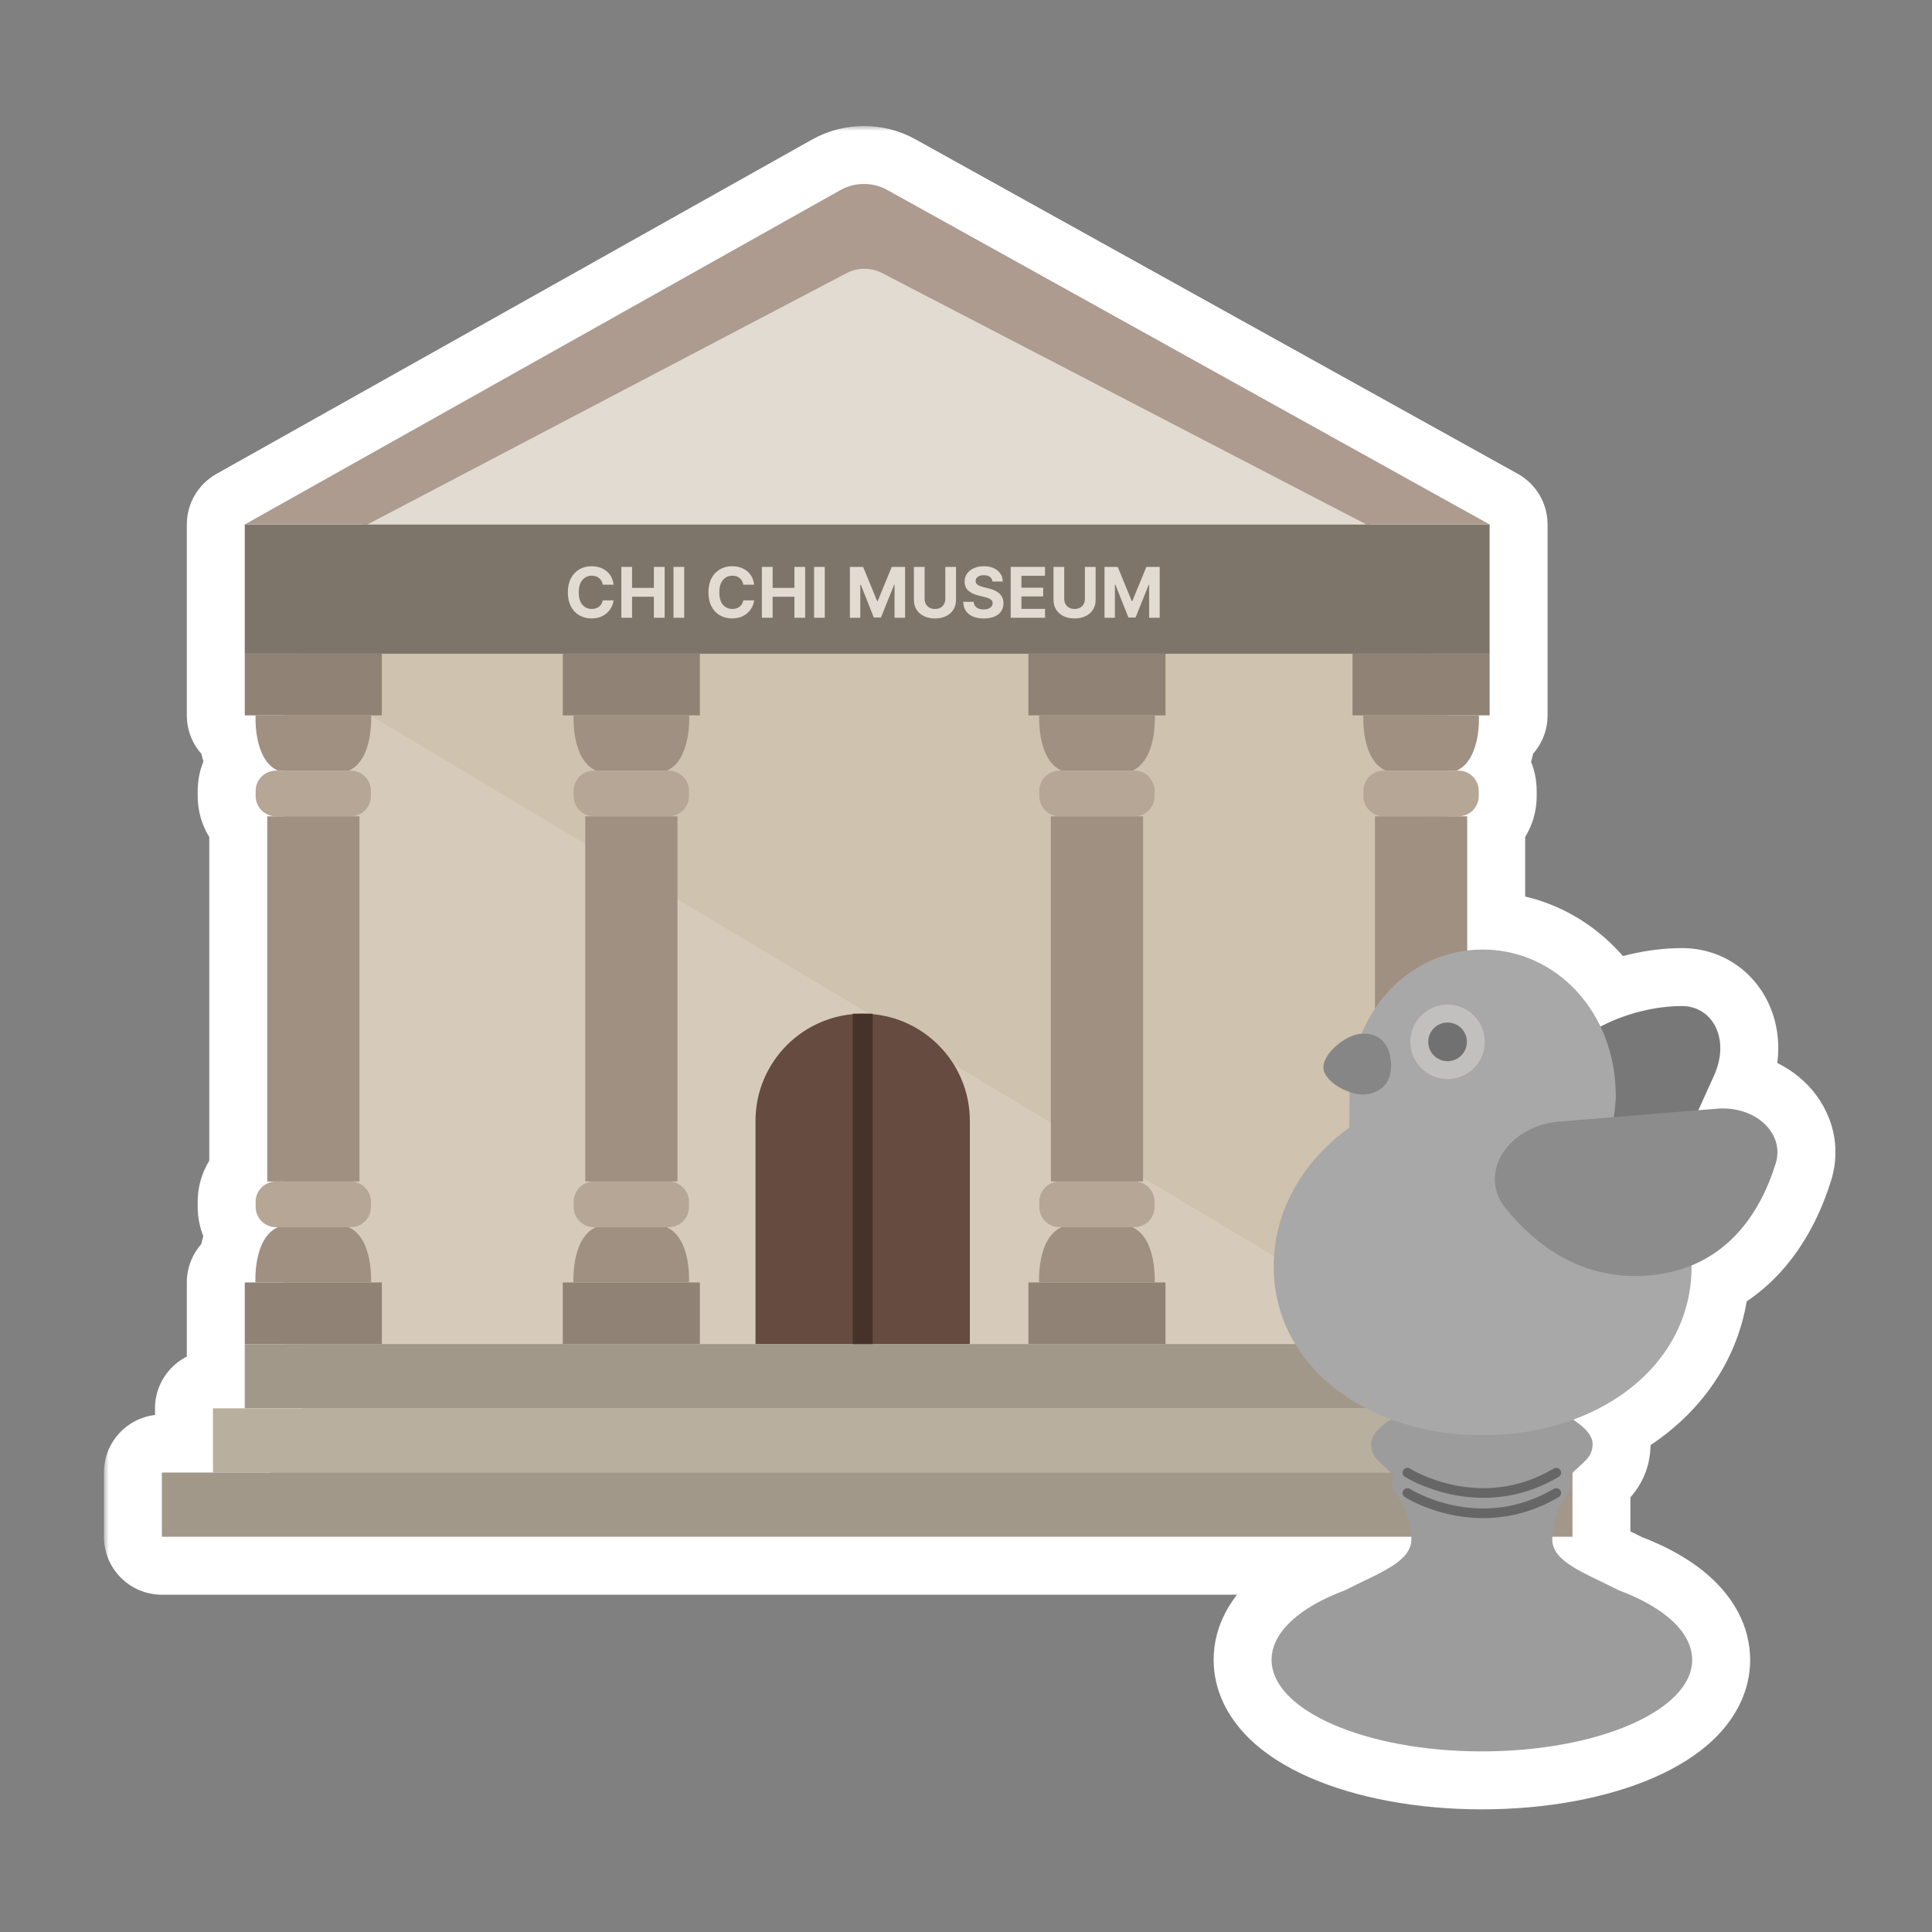 <svg width="200" height="200" viewBox="0 0 200 200" fill="none" xmlns="http://www.w3.org/2000/svg">
<rect x="0" y="0" width="200" height="200" fill="#808080" stroke="none"/>
<mask id="path-1-outside-1_1062_25695" maskUnits="userSpaceOnUse" x="10.758" y="13.043" width="180" height="175" fill="black">
<rect fill="white" x="10.758" y="13.043" width="180" height="175"/>
<path d="M86.99 19.684C88.503 18.834 90.349 18.829 91.866 19.672L154.205 54.293V74.054H149.848V74.061H153.099C153.1 74.08 153.344 78.627 150.786 79.776H150.982C152.139 79.776 153.077 80.714 153.077 81.871V82.41C153.077 83.567 152.139 84.505 150.982 84.505H151.887V98.395C152.411 98.331 152.944 98.297 153.484 98.297C158.781 98.297 163.378 101.432 165.687 106.269C168.571 104.773 171.605 104.152 174.096 104.146C177.367 104.146 179.118 107.641 177.438 111.347L175.813 114.929L177.742 114.773C181.714 114.45 184.789 117.315 183.822 120.439C182.621 124.315 180.153 128.932 175.106 131C175.107 131.038 175.108 131.076 175.108 131.114H175.115C175.115 134.799 173.875 138.084 171.739 140.78C169.581 143.503 166.502 145.625 162.856 146.963C163.718 147.534 164.866 148.443 164.866 149.445C164.866 150.787 164.147 151.162 162.778 152.476V159.084H160.696C160.693 159.168 160.691 159.252 160.691 159.336C160.691 161.69 163.963 162.79 167.577 164.625C172.228 166.362 175.17 168.94 175.17 171.818H175.177C175.177 177.051 165.426 181.303 153.406 181.303C141.386 181.303 131.636 177.058 131.636 171.818C131.636 168.94 134.578 166.362 139.229 164.625C142.836 162.79 146.107 161.69 146.107 159.336C146.107 159.252 146.105 159.168 146.102 159.084H16.758V152.437H22.047V145.789H25.339V132.761H26.445C26.445 132.761 26.193 128.179 28.77 127.037H28.561C27.404 127.037 26.466 126.1 26.466 124.943V124.403C26.466 123.247 27.404 122.31 28.561 122.31H27.664V84.505H28.561C27.404 84.505 26.466 83.567 26.466 82.41V81.871C26.466 80.714 27.404 79.776 28.561 79.776H28.771C26.204 78.619 26.459 74.07 26.459 74.061H29.366V74.054H25.339V54.293L86.99 19.684Z"/>
</mask>
<path d="M86.99 19.684C88.503 18.834 90.349 18.829 91.866 19.672L154.205 54.293V74.054H149.848V74.061H153.099C153.1 74.08 153.344 78.627 150.786 79.776H150.982C152.139 79.776 153.077 80.714 153.077 81.871V82.41C153.077 83.567 152.139 84.505 150.982 84.505H151.887V98.395C152.411 98.331 152.944 98.297 153.484 98.297C158.781 98.297 163.378 101.432 165.687 106.269C168.571 104.773 171.605 104.152 174.096 104.146C177.367 104.146 179.118 107.641 177.438 111.347L175.813 114.929L177.742 114.773C181.714 114.45 184.789 117.315 183.822 120.439C182.621 124.315 180.153 128.932 175.106 131C175.107 131.038 175.108 131.076 175.108 131.114H175.115C175.115 134.799 173.875 138.084 171.739 140.78C169.581 143.503 166.502 145.625 162.856 146.963C163.718 147.534 164.866 148.443 164.866 149.445C164.866 150.787 164.147 151.162 162.778 152.476V159.084H160.696C160.693 159.168 160.691 159.252 160.691 159.336C160.691 161.69 163.963 162.79 167.577 164.625C172.228 166.362 175.17 168.94 175.17 171.818H175.177C175.177 177.051 165.426 181.303 153.406 181.303C141.386 181.303 131.636 177.058 131.636 171.818C131.636 168.94 134.578 166.362 139.229 164.625C142.836 162.79 146.107 161.69 146.107 159.336C146.107 159.252 146.105 159.168 146.102 159.084H16.758V152.437H22.047V145.789H25.339V132.761H26.445C26.445 132.761 26.193 128.179 28.77 127.037H28.561C27.404 127.037 26.466 126.1 26.466 124.943V124.403C26.466 123.247 27.404 122.31 28.561 122.31H27.664V84.505H28.561C27.404 84.505 26.466 83.567 26.466 82.41V81.871C26.466 80.714 27.404 79.776 28.561 79.776H28.771C26.204 78.619 26.459 74.07 26.459 74.061H29.366V74.054H25.339V54.293L86.99 19.684Z" fill="#BCBCBC"/>
<path d="M86.99 19.684L89.927 24.916L89.927 24.916L86.99 19.684ZM91.866 19.672L94.779 14.427L94.779 14.427L91.866 19.672ZM154.205 54.293H160.205C160.205 52.114 159.023 50.106 157.118 49.048L154.205 54.293ZM154.205 74.054V80.054C157.519 80.054 160.205 77.368 160.205 74.054H154.205ZM149.848 74.054V68.054C146.534 68.054 143.848 70.74 143.848 74.054H149.848ZM149.848 74.061H143.848C143.848 77.374 146.534 80.061 149.848 80.061V74.061ZM153.099 74.061L159.09 73.734C158.917 70.552 156.286 68.061 153.099 68.061V74.061ZM150.786 79.776L148.327 74.304C145.746 75.463 144.326 78.268 144.919 81.034C145.512 83.8 147.957 85.776 150.786 85.776V79.776ZM150.982 79.776L150.983 73.776H150.982V79.776ZM150.982 84.505L150.982 78.505C147.669 78.505 144.982 81.191 144.982 84.505C144.982 87.819 147.669 90.505 150.982 90.505L150.982 84.505ZM151.887 84.505H157.887C157.887 81.191 155.2 78.505 151.887 78.505V84.505ZM151.887 98.395H145.887C145.887 100.112 146.623 101.748 147.909 102.886C149.195 104.025 150.907 104.558 152.612 104.351L151.887 98.395ZM153.484 98.297L153.484 92.297L153.484 92.297L153.484 98.297ZM165.687 106.269L160.272 108.853C160.972 110.321 162.238 111.441 163.78 111.957C165.321 112.474 167.006 112.343 168.449 111.595L165.687 106.269ZM174.096 104.146V98.146C174.09 98.146 174.085 98.146 174.08 98.146L174.096 104.146ZM177.438 111.347L171.973 108.868L171.973 108.869L177.438 111.347ZM175.813 114.929L170.349 112.451C169.471 114.387 169.683 116.642 170.906 118.381C172.129 120.119 174.18 121.081 176.298 120.909L175.813 114.929ZM177.742 114.773L178.227 120.753L178.227 120.753L177.742 114.773ZM183.822 120.439L189.553 122.215L189.554 122.212L183.822 120.439ZM175.106 131L172.831 125.448C170.564 126.377 169.09 128.592 169.107 131.042L175.106 131ZM175.108 131.114H169.108C169.108 134.428 171.795 137.114 175.108 137.114V131.114ZM175.115 131.114L181.115 131.114C181.115 129.523 180.483 127.997 179.358 126.872C178.233 125.746 176.707 125.114 175.115 125.114V131.114ZM171.739 140.78L176.442 144.507L176.442 144.506L171.739 140.78ZM162.856 146.963L160.79 141.33C158.666 142.109 157.161 144.017 156.897 146.264C156.634 148.511 157.657 150.715 159.543 151.965L162.856 146.963ZM164.866 149.445L170.866 149.445L170.866 149.444L164.866 149.445ZM162.778 152.476L158.624 148.146C157.445 149.278 156.778 150.841 156.778 152.476H162.778ZM162.778 159.084V165.084C166.092 165.084 168.778 162.398 168.778 159.084H162.778ZM160.696 159.084V153.084C157.474 153.084 154.827 155.629 154.701 158.849L160.696 159.084ZM160.691 159.336L154.691 159.336V159.336H160.691ZM167.577 164.625L164.861 169.975C165.061 170.077 165.267 170.167 165.478 170.246L167.577 164.625ZM175.17 171.818L169.17 171.819C169.17 175.132 171.856 177.818 175.17 177.818V171.818ZM175.177 171.818H181.177C181.177 168.505 178.49 165.818 175.177 165.818V171.818ZM153.406 181.303L153.406 187.303H153.406V181.303ZM131.636 171.818L125.636 171.818V171.818H131.636ZM139.229 164.625L141.328 170.246C141.54 170.167 141.747 170.075 141.949 169.973L139.229 164.625ZM146.107 159.336L152.107 159.336L152.107 159.336L146.107 159.336ZM146.102 159.084L152.097 158.848C151.97 155.628 149.323 153.084 146.102 153.084V159.084ZM16.758 159.084H10.758C10.758 162.398 13.444 165.084 16.758 165.084V159.084ZM16.758 152.437V146.437C13.444 146.437 10.758 149.123 10.758 152.437H16.758ZM22.047 152.437V158.437C25.361 158.437 28.047 155.75 28.047 152.437H22.047ZM22.047 145.789V139.789C18.733 139.789 16.047 142.475 16.047 145.789H22.047ZM25.339 145.789V151.789C28.653 151.789 31.339 149.103 31.339 145.789H25.339ZM25.339 132.761V126.761C22.025 126.761 19.339 129.447 19.339 132.761H25.339ZM26.445 132.761V138.761C28.094 138.761 29.67 138.082 30.803 136.885C31.936 135.688 32.527 134.077 32.436 132.431L26.445 132.761ZM28.77 127.037L31.201 132.523C33.793 131.375 35.227 128.569 34.641 125.795C34.054 123.022 31.605 121.037 28.77 121.037V127.037ZM26.466 124.943L20.466 124.943L20.466 124.944L26.466 124.943ZM26.466 124.403L20.466 124.402V124.403H26.466ZM28.561 128.31C31.874 128.31 34.56 125.623 34.56 122.31C34.56 118.996 31.874 116.31 28.561 116.31V128.31ZM27.664 122.31H21.664C21.664 125.623 24.35 128.31 27.664 128.31V122.31ZM27.664 84.505V78.505C24.35 78.505 21.664 81.191 21.664 84.505H27.664ZM28.561 90.505C31.874 90.505 34.56 87.819 34.56 84.505C34.56 81.191 31.874 78.505 28.561 78.505V90.505ZM28.771 79.776V85.776C31.599 85.776 34.043 83.802 34.637 81.038C35.232 78.273 33.816 75.469 31.238 74.307L28.771 79.776ZM26.459 74.061V68.061C23.276 68.061 20.648 70.545 20.468 73.723L26.459 74.061ZM29.366 74.061V80.061C32.68 80.061 35.366 77.374 35.366 74.061H29.366ZM29.366 74.054H35.366C35.366 70.74 32.68 68.054 29.366 68.054V74.054ZM25.339 74.054H19.339C19.339 77.368 22.025 80.054 25.339 80.054V74.054ZM25.339 54.293L22.402 49.061C20.51 50.123 19.339 52.123 19.339 54.293H25.339ZM86.99 19.684L89.927 24.916C89.626 25.085 89.258 25.087 88.953 24.917L91.866 19.672L94.779 14.427C91.441 12.572 87.38 12.584 84.053 14.452L86.99 19.684ZM91.866 19.672L88.953 24.917L151.292 59.538L154.205 54.293L157.118 49.048L94.779 14.427L91.866 19.672ZM154.205 54.293H148.205V74.054H154.205H160.205V54.293H154.205ZM154.205 74.054V68.054H149.848V74.054V80.054H154.205V74.054ZM149.848 74.054H143.848V74.061H149.848H155.848V74.054H149.848ZM149.848 74.061V80.061H153.099V74.061V68.061H149.848V74.061ZM153.099 74.061L147.108 74.387C147.1 74.255 147.11 74.353 147.102 74.573C147.093 74.805 147.068 75.073 147.02 75.309C146.998 75.421 146.977 75.492 146.966 75.524C146.954 75.558 146.965 75.516 147.02 75.42C147.131 75.226 147.516 74.668 148.327 74.304L150.786 79.776L153.246 85.249C157.358 83.401 158.456 79.308 158.784 77.68C159.19 75.665 159.101 73.936 159.09 73.734L153.099 74.061ZM150.786 79.776V85.776H150.982V79.776V73.776H150.786V79.776ZM150.982 79.776L150.982 85.776C148.826 85.776 147.077 84.028 147.077 81.871H153.077H159.077C159.077 77.401 155.453 73.776 150.983 73.776L150.982 79.776ZM153.077 81.871H147.077V82.41H153.077H159.077V81.871H153.077ZM153.077 82.41H147.077C147.077 80.253 148.826 78.505 150.982 78.505L150.982 84.505L150.983 90.505C155.453 90.505 159.077 86.881 159.077 82.41H153.077ZM150.982 84.505V90.505H151.887V84.505V78.505H150.982V84.505ZM151.887 84.505H145.887V98.395H151.887H157.887V84.505H151.887ZM151.887 98.395L152.612 104.351C152.904 104.315 153.195 104.297 153.484 104.297L153.484 98.297L153.484 92.297C152.693 92.297 151.918 92.347 151.161 92.439L151.887 98.395ZM153.484 98.297V104.297C156.269 104.297 158.87 105.917 160.272 108.853L165.687 106.269L171.101 103.684C167.885 96.947 161.292 92.297 153.484 92.297V98.297ZM165.687 106.269L168.449 111.595C170.446 110.559 172.533 110.15 174.112 110.146L174.096 104.146L174.08 98.146C170.676 98.155 166.695 98.986 162.924 100.943L165.687 106.269ZM174.096 104.146V110.146C173.814 110.146 173.399 110.06 172.982 109.792C172.578 109.531 172.332 109.201 172.206 108.936C171.958 108.415 172.212 108.342 171.973 108.868L177.438 111.347L182.902 113.825C184.344 110.646 184.562 106.972 183.041 103.777C181.449 100.433 178.136 98.146 174.096 98.146V104.146ZM177.438 111.347L171.973 108.869L170.349 112.451L175.813 114.929L181.278 117.406L182.902 113.824L177.438 111.347ZM175.813 114.929L176.298 120.909L178.227 120.753L177.742 114.773L177.258 108.792L175.329 108.948L175.813 114.929ZM177.742 114.773L178.227 120.753C178.696 120.715 178.749 120.894 178.544 120.703C178.431 120.598 178.226 120.356 178.1 119.941C177.964 119.497 177.976 119.034 178.09 118.666L183.822 120.439L189.554 122.212C190.815 118.137 189.298 114.322 186.724 111.923C184.23 109.6 180.759 108.508 177.257 108.792L177.742 114.773ZM183.822 120.439L178.091 118.662C177.112 121.823 175.45 124.375 172.831 125.448L175.106 131L177.382 136.552C184.855 133.489 188.13 126.806 189.553 122.215L183.822 120.439ZM175.106 131L169.107 131.042C169.107 131.088 169.108 131.126 169.108 131.152C169.108 131.165 169.109 131.176 169.109 131.184C169.109 131.19 169.109 131.2 169.109 131.201C169.109 131.208 169.109 131.201 169.109 131.188C169.109 131.174 169.108 131.148 169.108 131.114H175.108H181.108C181.108 131.061 181.108 131.016 181.107 130.983C181.107 130.952 181.106 130.925 181.106 130.914C181.105 130.897 181.106 130.902 181.106 130.905C181.106 130.912 181.106 130.931 181.106 130.958L175.106 131ZM175.108 131.114V137.114H175.115V131.114V125.114H175.108V131.114ZM175.115 131.114L169.115 131.114C169.115 133.384 168.372 135.369 167.036 137.055L171.739 140.78L176.442 144.506C179.379 140.799 181.115 136.213 181.115 131.114L175.115 131.114ZM171.739 140.78L167.037 137.054C165.661 138.789 163.554 140.316 160.79 141.33L162.856 146.963L164.923 152.596C169.451 150.935 173.501 148.217 176.442 144.507L171.739 140.78ZM162.856 146.963L159.543 151.965C159.835 152.159 159.878 152.222 159.793 152.131C159.738 152.072 159.54 151.852 159.339 151.462C159.131 151.057 158.866 150.362 158.866 149.447L164.866 149.445L170.866 149.444C170.866 146.673 169.34 144.775 168.576 143.954C167.702 143.015 166.74 142.338 166.17 141.961L162.856 146.963ZM164.866 149.445H158.866C158.866 149.231 158.897 148.79 159.093 148.251C159.291 147.706 159.558 147.334 159.706 147.155C159.77 147.077 159.806 147.043 159.784 147.065C159.761 147.088 159.711 147.137 159.604 147.236C159.478 147.352 159.391 147.431 159.199 147.607C159.033 147.76 158.838 147.941 158.624 148.146L162.778 152.476L166.933 156.805C167.229 156.521 167.401 156.37 167.76 156.038C168.037 155.781 168.513 155.336 168.965 154.788C169.464 154.183 169.996 153.383 170.372 152.35C170.745 151.322 170.866 150.331 170.866 149.445H164.866ZM162.778 152.476H156.778V159.084H162.778H168.778V152.476H162.778ZM162.778 159.084V153.084H160.696V159.084V165.084H162.778V159.084ZM160.696 159.084L154.701 158.849C154.694 159.013 154.691 159.176 154.691 159.336L160.691 159.336L166.691 159.336C166.691 159.327 166.692 159.322 166.692 159.319L160.696 159.084ZM160.691 159.336H154.691C154.691 163.825 157.987 166.249 159.584 167.254C161.146 168.236 163.621 169.345 164.861 169.975L167.577 164.625L170.294 159.275C169.343 158.792 168.299 158.301 167.609 157.964C166.818 157.577 166.317 157.312 165.974 157.096C165.606 156.865 165.735 156.882 165.979 157.193C166.315 157.621 166.691 158.384 166.691 159.336H160.691ZM167.577 164.625L165.478 170.246C167.35 170.945 168.48 171.675 169.037 172.193C169.583 172.699 169.17 172.58 169.17 171.819L175.17 171.818L181.17 171.818C181.17 168.178 179.285 165.331 177.198 163.395C175.122 161.469 172.455 160.042 169.677 159.004L167.577 164.625ZM175.17 171.818V177.818H175.177V171.818V165.818H175.17V171.818ZM175.177 171.818H169.177C169.177 171.13 169.522 170.956 169.162 171.327C168.774 171.726 167.922 172.36 166.402 173.022C163.382 174.339 158.791 175.303 153.406 175.303V181.303V187.303C160.042 187.303 166.336 186.141 171.196 184.023C173.617 182.968 175.953 181.558 177.769 179.688C179.612 177.791 181.177 175.123 181.177 171.818H175.177ZM153.406 181.303L153.406 175.303C148.021 175.303 143.43 174.34 140.409 173.025C138.89 172.363 138.039 171.73 137.652 171.331C137.292 170.961 137.636 171.134 137.636 171.818H131.636H125.636C125.636 175.123 127.198 177.791 129.043 179.691C130.859 181.562 133.197 182.972 135.618 184.026C140.478 186.143 146.772 187.303 153.406 187.303L153.406 181.303ZM131.636 171.818L137.636 171.819C137.636 172.58 137.222 172.699 137.768 172.193C138.326 171.675 139.456 170.945 141.328 170.246L139.229 164.625L137.129 159.004C134.351 160.042 131.684 161.469 129.608 163.395C127.52 165.331 125.636 168.178 125.636 171.818L131.636 171.818ZM139.229 164.625L141.949 169.973C143.182 169.346 145.658 168.234 147.217 167.253C148.813 166.248 152.107 163.824 152.107 159.336H146.107H140.107C140.107 158.384 140.484 157.621 140.819 157.194C141.063 156.883 141.191 156.866 140.824 157.097C140.481 157.313 139.981 157.578 139.19 157.965C138.5 158.302 137.459 158.794 136.508 159.277L139.229 164.625ZM146.107 159.336L152.107 159.336C152.107 159.136 152.101 158.962 152.097 158.848L146.102 159.084L140.106 159.32C140.107 159.332 140.107 159.341 140.107 159.348C140.107 159.355 140.108 159.359 140.108 159.36C140.108 159.363 140.107 159.354 140.107 159.336L146.107 159.336ZM146.102 159.084V153.084H16.758V159.084V165.084H146.102V159.084ZM16.758 159.084H22.758V152.437H16.758H10.758V159.084H16.758ZM16.758 152.437V158.437H22.047V152.437V146.437H16.758V152.437ZM22.047 152.437H28.047V145.789H22.047H16.047V152.437H22.047ZM22.047 145.789V151.789H25.339V145.789V139.789H22.047V145.789ZM25.339 145.789H31.339V132.761H25.339H19.339V145.789H25.339ZM25.339 132.761V138.761H26.445V132.761V126.761H25.339V132.761ZM26.445 132.761C32.436 132.431 32.436 132.432 32.436 132.434C32.436 132.435 32.437 132.436 32.437 132.437C32.437 132.439 32.437 132.441 32.437 132.443C32.437 132.447 32.437 132.451 32.438 132.455C32.438 132.462 32.438 132.468 32.438 132.473C32.439 132.483 32.439 132.49 32.439 132.493C32.439 132.499 32.439 132.492 32.439 132.474C32.438 132.436 32.438 132.357 32.442 132.25C32.451 132.018 32.476 131.748 32.523 131.51C32.578 131.242 32.616 131.24 32.523 131.401C32.41 131.598 32.019 132.16 31.201 132.523L28.77 127.037L26.34 121.551C22.19 123.39 21.087 127.514 20.759 129.144C20.548 130.195 20.475 131.142 20.45 131.804C20.438 132.145 20.437 132.432 20.44 132.65C20.442 132.759 20.444 132.851 20.447 132.925C20.448 132.962 20.45 132.995 20.451 133.022C20.452 133.036 20.452 133.049 20.453 133.06C20.453 133.066 20.453 133.071 20.454 133.076C20.454 133.079 20.454 133.081 20.454 133.084C20.454 133.085 20.454 133.087 20.454 133.087C20.454 133.089 20.454 133.091 26.445 132.761ZM28.77 127.037V121.037H28.561V127.037V133.037H28.77V127.037ZM28.561 127.037V121.037C30.715 121.037 32.465 122.783 32.466 124.942L26.466 124.943L20.466 124.944C20.466 129.417 24.093 133.037 28.561 133.037V127.037ZM26.466 124.943H32.466V124.403H26.466H20.466V124.943H26.466ZM26.466 124.403L32.466 124.404C32.465 126.563 30.715 128.31 28.561 128.31V122.31V116.31C24.093 116.31 20.466 119.93 20.466 124.402L26.466 124.403ZM28.561 122.31V116.31H27.664V122.31V128.31H28.561V122.31ZM27.664 122.31H33.664V84.505H27.664H21.664V122.31H27.664ZM27.664 84.505V90.505H28.561V84.505V78.505H27.664V84.505ZM28.561 84.505V78.505C30.718 78.505 32.466 80.253 32.466 82.41H26.466H20.466C20.466 86.881 24.09 90.505 28.561 90.505V84.505ZM26.466 82.41H32.466V81.871H26.466H20.466V82.41H26.466ZM26.466 81.871H32.466C32.466 84.028 30.718 85.776 28.561 85.776V79.776V73.776C24.09 73.776 20.466 77.401 20.466 81.871H26.466ZM28.561 79.776V85.776H28.771V79.776V73.776H28.561V79.776ZM28.771 79.776L31.238 74.307C32.041 74.669 32.423 75.222 32.535 75.417C32.59 75.512 32.601 75.555 32.589 75.521C32.578 75.49 32.557 75.42 32.535 75.308C32.488 75.074 32.463 74.806 32.455 74.577C32.447 74.358 32.457 74.263 32.45 74.398L26.459 74.061L20.468 73.723C20.457 73.921 20.365 75.649 20.769 77.667C21.098 79.304 22.195 83.392 26.305 85.246L28.771 79.776ZM26.459 74.061V80.061H29.366V74.061V68.061H26.459V74.061ZM29.366 74.061H35.366V74.054H29.366H23.366V74.061H29.366ZM29.366 74.054V68.054H25.339V74.054V80.054H29.366V74.054ZM25.339 74.054H31.339V54.293H25.339H19.339V74.054H25.339ZM25.339 54.293L28.276 59.525L89.927 24.916L86.99 19.684L84.053 14.452L22.402 49.061L25.339 54.293Z" fill="white" mask="url(#path-1-outside-1_1062_25695)"/>
<path d="M149.847 67.721H29.365V139.17H149.847V67.721Z" fill="#D6CBBA"/>
<path d="M27.664 67.672L147.109 139.142V67.672H27.664Z" fill="#CFC2AE"/>
<path d="M154.204 54.293H25.338V67.672H154.204V54.293Z" fill="#7D7569"/>
<path d="M91.865 19.672C90.348 18.83 88.503 18.834 86.99 19.683L25.338 54.293H154.204L91.865 19.672Z" fill="#AD9B90"/>
<path d="M91.332 28.273C90.172 27.67 88.79 27.673 87.631 28.28L38.037 54.293H141.448L91.332 28.273Z" fill="#E1DBD1"/>
<path d="M120.653 67.672H106.461V74.053H120.653V67.672Z" fill="#908275"/>
<path d="M120.653 132.76H106.461V139.142H120.653V132.76Z" fill="#908275"/>
<path d="M107.581 74.06C107.581 74.06 107.322 78.635 109.907 79.783H113.564C113.564 79.783 114.726 79.783 117.22 79.783C119.798 78.641 119.546 74.06 119.546 74.06H107.581Z" fill="#9F9082"/>
<path d="M119.531 132.76C119.531 132.76 119.791 128.186 117.206 127.037H113.549C113.549 127.037 112.387 127.037 109.893 127.037C107.315 128.179 107.567 132.76 107.567 132.76H119.524H119.531Z" fill="#9F9082"/>
<path d="M117.43 79.776H109.682C108.526 79.776 107.588 80.714 107.588 81.871V82.41C107.588 83.567 108.526 84.505 109.682 84.505H117.43C118.586 84.505 119.524 83.567 119.524 82.41V81.871C119.524 80.714 118.586 79.776 117.43 79.776Z" fill="#B6A696"/>
<path d="M117.43 122.309H109.682C108.526 122.309 107.588 123.247 107.588 124.404V124.943C107.588 126.1 108.526 127.037 109.682 127.037H117.43C118.586 127.037 119.524 126.1 119.524 124.943V124.404C119.524 123.247 118.586 122.309 117.43 122.309Z" fill="#B6A696"/>
<path d="M118.333 84.504H108.785V122.309H118.333V84.504Z" fill="#9F9082"/>
<path d="M72.451 67.672H58.26V74.053H72.451V67.672Z" fill="#908275"/>
<path d="M72.451 132.76H58.26V139.142H72.451V132.76Z" fill="#908275"/>
<path d="M59.38 74.06C59.38 74.06 59.121 78.635 61.706 79.783H65.362C65.362 79.783 66.525 79.783 69.019 79.783C71.597 78.641 71.344 74.06 71.344 74.06H59.38Z" fill="#9F9082"/>
<path d="M71.33 132.76C71.33 132.76 71.589 128.186 69.005 127.037H65.348C65.348 127.037 64.185 127.037 61.692 127.037C59.114 128.179 59.366 132.76 59.366 132.76H71.323H71.33Z" fill="#9F9082"/>
<path d="M69.228 79.776H61.481C60.324 79.776 59.387 80.714 59.387 81.871V82.41C59.387 83.567 60.324 84.505 61.481 84.505H69.228C70.385 84.505 71.323 83.567 71.323 82.41V81.871C71.323 80.714 70.385 79.776 69.228 79.776Z" fill="#B6A696"/>
<path d="M69.228 122.309H61.481C60.324 122.309 59.387 123.247 59.387 124.404V124.943C59.387 126.1 60.324 127.037 61.481 127.037H69.228C70.385 127.037 71.323 126.1 71.323 124.943V124.404C71.323 123.247 70.385 122.309 69.228 122.309Z" fill="#B6A696"/>
<path d="M70.133 84.504H60.586V122.309H70.133V84.504Z" fill="#9F9082"/>
<path d="M39.529 67.672H25.338V74.054H39.529V67.672Z" fill="#908275"/>
<path d="M39.529 132.76H25.338V139.142H39.529V132.76Z" fill="#908275"/>
<path d="M26.458 74.061C26.458 74.061 26.199 78.635 28.784 79.783H32.441C32.441 79.783 33.603 79.783 36.097 79.783C38.675 78.642 38.422 74.061 38.422 74.061H26.458Z" fill="#9F9082"/>
<path d="M38.408 132.76C38.408 132.76 38.667 128.186 36.083 127.037H32.426C32.426 127.037 31.264 127.037 28.77 127.037C26.192 128.179 26.444 132.76 26.444 132.76H38.401H38.408Z" fill="#9F9082"/>
<path d="M36.306 79.776H28.559C27.402 79.776 26.465 80.714 26.465 81.871V82.41C26.465 83.567 27.402 84.505 28.559 84.505H36.306C37.463 84.505 38.401 83.567 38.401 82.41V81.871C38.401 80.714 37.463 79.776 36.306 79.776Z" fill="#B6A696"/>
<path d="M36.306 122.309H28.559C27.402 122.309 26.465 123.247 26.465 124.404V124.943C26.465 126.1 27.402 127.037 28.559 127.037H36.306C37.463 127.037 38.401 126.1 38.401 124.943V124.404C38.401 123.247 37.463 122.309 36.306 122.309Z" fill="#B6A696"/>
<path d="M37.212 84.505H27.664V122.309H37.212V84.505Z" fill="#9F9082"/>
<path d="M154.205 67.672H140.014V74.053H154.205V67.672Z" fill="#908275"/>
<path d="M154.205 132.76H140.014V139.142H154.205V132.76Z" fill="#9F9082"/>
<path d="M141.134 74.06C141.134 74.06 140.875 78.635 143.46 79.783H147.116C147.116 79.783 148.279 79.783 150.773 79.783C153.35 78.641 153.098 74.06 153.098 74.06H141.134Z" fill="#9F9082"/>
<path d="M153.084 132.76C153.084 132.76 153.343 128.186 150.759 127.037H147.102C147.102 127.037 145.939 127.037 143.446 127.037C140.868 128.179 141.12 132.76 141.12 132.76H153.077H153.084Z" fill="#9F9082"/>
<path d="M150.982 79.776H143.235C142.078 79.776 141.141 80.714 141.141 81.871V82.41C141.141 83.567 142.078 84.505 143.235 84.505H150.982C152.139 84.505 153.077 83.567 153.077 82.41V81.871C153.077 80.714 152.139 79.776 150.982 79.776Z" fill="#B6A696"/>
<path d="M150.982 122.309H143.235C142.078 122.309 141.141 123.247 141.141 124.404V124.943C141.141 126.1 142.078 127.037 143.235 127.037H150.982C152.139 127.037 153.077 126.1 153.077 124.943V124.404C153.077 123.247 152.139 122.309 150.982 122.309Z" fill="#9F9082"/>
<path d="M151.885 84.504H142.338V122.309H151.885V84.504Z" fill="#9F9082"/>
<path d="M89.305 104.938C95.427 104.938 100.4 109.911 100.4 116.033V139.142H78.209V116.033C78.209 109.911 83.182 104.938 89.305 104.938Z" fill="#654B40"/>
<path d="M154.204 139.142H25.338V145.789H154.204V139.142Z" fill="#A1988A"/>
<path d="M157.491 145.789H22.047V152.437H157.491V145.789Z" fill="#B9AF9F"/>
<path d="M162.779 152.437H16.758V159.084H162.779V152.437Z" fill="#A1988A"/>
<path d="M89.305 104.938V139.142" stroke="#47322A" stroke-width="2.066" stroke-miterlimit="10"/>
<path d="M114.338 58.686H115.709L117.157 62.222H117.217L118.67 58.686H120.051V63.95H118.959V60.523H118.92L117.553 63.925H116.815L115.461 60.516H115.415V63.95H114.338V58.686Z" fill="#E1DBD1"/>
<path d="M112.309 58.686H113.419V62.099C113.419 62.483 113.328 62.819 113.146 63.109C112.965 63.397 112.711 63.62 112.383 63.781C112.056 63.941 111.674 64.021 111.239 64.021C110.8 64.021 110.418 63.941 110.09 63.781C109.765 63.62 109.512 63.397 109.331 63.109C109.149 62.819 109.059 62.483 109.059 62.099V58.686H110.168V62.007C110.168 62.308 110.266 62.557 110.461 62.752C110.657 62.946 110.916 63.042 111.239 63.042C111.561 63.042 111.82 62.946 112.016 62.752C112.211 62.557 112.309 62.308 112.309 62.007V58.686Z" fill="#E1DBD1"/>
<path d="M104.629 63.95V58.686H108.176V59.604H105.738V60.841H107.989V61.742H105.738V63.031H108.183V63.95H104.629Z" fill="#E1DBD1"/>
<path d="M101.838 64.024C101.2 64.024 100.69 63.878 100.308 63.586C99.929 63.294 99.731 62.864 99.715 62.297H100.792C100.811 62.56 100.915 62.76 101.103 62.894C101.294 63.026 101.534 63.092 101.824 63.092C102.107 63.092 102.333 63.032 102.503 62.911C102.674 62.791 102.76 62.635 102.76 62.441C102.76 62.265 102.683 62.129 102.527 62.035C102.372 61.939 102.15 61.856 101.863 61.788L101.287 61.647C100.844 61.541 100.494 61.372 100.238 61.141C99.983 60.908 99.856 60.597 99.856 60.209C99.856 59.891 99.942 59.613 100.114 59.375C100.286 59.135 100.522 58.948 100.821 58.816C101.122 58.682 101.465 58.615 101.849 58.615C102.24 58.615 102.581 58.682 102.873 58.816C103.166 58.951 103.393 59.137 103.555 59.375C103.72 59.613 103.805 59.887 103.81 60.198H102.736C102.717 59.993 102.63 59.833 102.474 59.718C102.319 59.602 102.108 59.544 101.842 59.544C101.571 59.544 101.362 59.601 101.216 59.714C101.07 59.825 100.997 59.966 100.997 60.138C100.997 60.324 101.079 60.465 101.241 60.562C101.404 60.656 101.599 60.73 101.828 60.785L102.298 60.901C102.604 60.969 102.876 61.069 103.114 61.201C103.352 61.331 103.539 61.498 103.676 61.703C103.812 61.906 103.88 62.153 103.88 62.445C103.88 62.928 103.7 63.312 103.34 63.597C102.979 63.882 102.479 64.024 101.838 64.024Z" fill="#E1DBD1"/>
<path d="M97.858 58.686H98.967V62.099C98.967 62.483 98.877 62.819 98.695 63.109C98.514 63.397 98.26 63.62 97.932 63.781C97.605 63.941 97.223 64.021 96.787 64.021C96.349 64.021 95.966 63.941 95.639 63.781C95.314 63.62 95.061 63.397 94.879 63.109C94.698 62.819 94.607 62.483 94.607 62.099V58.686H95.717V62.007C95.717 62.308 95.815 62.557 96.01 62.752C96.206 62.946 96.465 63.042 96.787 63.042C97.11 63.042 97.369 62.946 97.565 62.752C97.76 62.557 97.858 62.308 97.858 62.007V58.686Z" fill="#E1DBD1"/>
<path d="M87.981 58.686H89.351L90.8 62.222H90.86L92.312 58.686H93.694V63.95H92.602V60.523H92.563L91.196 63.925H90.457L89.104 60.516H89.058V63.95H87.981V58.686Z" fill="#E1DBD1"/>
<path d="M85.381 58.686V63.95H84.272V58.686H85.381Z" fill="#E1DBD1"/>
<path d="M78.871 63.95V58.686H79.981V60.859H82.238V58.686H83.351V63.95H82.238V61.774H79.981V63.95H78.871Z" fill="#E1DBD1"/>
<path d="M75.788 64.021C75.319 64.021 74.9 63.915 74.53 63.703C74.16 63.491 73.868 63.184 73.654 62.781C73.442 62.378 73.336 61.892 73.336 61.322C73.336 60.747 73.443 60.258 73.657 59.855C73.874 59.453 74.167 59.145 74.537 58.933C74.909 58.721 75.326 58.615 75.788 58.615C76.195 58.615 76.562 58.691 76.887 58.841C77.214 58.992 77.481 59.21 77.689 59.495C77.896 59.78 78.023 60.125 78.07 60.53H76.947C76.904 60.24 76.781 60.013 76.576 59.848C76.371 59.681 76.117 59.597 75.813 59.597C75.407 59.597 75.081 59.748 74.834 60.05C74.587 60.349 74.463 60.773 74.463 61.322C74.463 61.882 74.587 62.308 74.834 62.6C75.084 62.893 75.409 63.039 75.809 63.039C76.104 63.039 76.353 62.961 76.558 62.805C76.766 62.65 76.895 62.432 76.947 62.152H78.07C78.03 62.474 77.915 62.778 77.724 63.063C77.536 63.348 77.278 63.579 76.95 63.756C76.625 63.932 76.238 64.021 75.788 64.021Z" fill="#E1DBD1"/>
<path d="M70.83 58.686V63.95H69.721V58.686H70.83Z" fill="#E1DBD1"/>
<path d="M64.322 63.95V58.686H65.432V60.859H67.689V58.686H68.802V63.95H67.689V61.774H65.432V63.95H64.322Z" fill="#E1DBD1"/>
<path d="M61.237 64.021C60.768 64.021 60.349 63.915 59.979 63.703C59.61 63.491 59.318 63.184 59.103 62.781C58.891 62.378 58.785 61.892 58.785 61.322C58.785 60.747 58.892 60.258 59.107 59.855C59.323 59.453 59.617 59.145 59.986 58.933C60.359 58.721 60.776 58.615 61.237 58.615C61.645 58.615 62.011 58.691 62.336 58.841C62.663 58.992 62.931 59.21 63.138 59.495C63.345 59.78 63.472 60.125 63.52 60.53H62.396C62.354 60.24 62.23 60.013 62.025 59.848C61.82 59.681 61.566 59.597 61.262 59.597C60.857 59.597 60.531 59.748 60.283 60.05C60.036 60.349 59.912 60.773 59.912 61.322C59.912 61.882 60.036 62.308 60.283 62.6C60.533 62.893 60.858 63.039 61.258 63.039C61.553 63.039 61.803 62.961 62.007 62.805C62.215 62.65 62.344 62.432 62.396 62.152H63.52C63.48 62.474 63.364 62.778 63.173 63.063C62.985 63.348 62.727 63.579 62.4 63.756C62.075 63.932 61.687 64.021 61.237 64.021Z" fill="#E1DBD1"/>
<path d="M175.176 171.819C175.176 177.051 165.426 181.303 153.406 181.303C141.385 181.303 131.635 177.058 131.635 171.819C131.635 168.94 134.577 166.362 139.228 164.625C142.835 162.79 146.107 161.69 146.107 159.336C146.107 156.738 144.495 154.517 144.495 154.517C144.495 154.517 143.662 154.23 144.341 152.787C142.765 151.211 141.932 150.889 141.932 149.446C141.932 148.003 144.306 146.749 144.79 146.427C143.732 145.915 141.385 143.667 141.385 142.735H165.412C165.412 143.667 163.065 145.915 162.007 146.427C162.491 146.749 164.865 148.003 164.865 149.446C164.865 150.889 164.032 151.211 162.456 152.787C163.128 154.23 162.302 154.517 162.302 154.517C162.302 154.517 160.69 156.731 160.69 159.336C160.69 161.69 163.962 162.79 167.576 164.625C172.227 166.362 175.169 168.94 175.169 171.819H175.176Z" fill="#9C9C9C"/>
<path d="M144.797 146.427C144.797 146.427 151.612 149.607 162.015 146.427" stroke="black" stroke-width="1.128" stroke-linecap="round" stroke-linejoin="round"/>
<path d="M145.693 152.453C145.693 152.453 153.13 157.181 161.104 152.453" stroke="#666666" stroke-linecap="round" stroke-linejoin="round"/>
<path d="M145.693 154.554C145.693 154.554 153.065 159.283 161.104 154.554" stroke="#666666" stroke-linecap="round" stroke-linejoin="round"/>
<path d="M177.435 111.347L165.92 136.76C165.92 136.76 151.553 128.151 157.605 114.807C161.191 106.892 168.848 104.16 174.094 104.146C177.365 104.146 179.117 107.641 177.435 111.347Z" fill="#787878"/>
<path d="M175.113 131.114C175.113 134.799 173.873 138.084 171.737 140.781C168.017 145.474 161.566 148.388 154.183 148.563C153.952 148.563 153.72 148.57 153.482 148.57C153.244 148.57 153.013 148.57 152.782 148.563C145.399 148.388 138.954 145.481 135.228 140.788C133.091 138.091 131.852 134.813 131.852 131.121C131.852 125.335 134.899 120.166 139.683 116.74C139.683 116.74 139.697 114.422 139.697 113.476C139.697 104.783 145.868 98.297 153.482 98.297C161.096 98.297 167.268 104.776 167.268 113.476C167.268 114.422 166.987 116.32 166.854 116.446C167.141 116.628 167.275 116.733 167.275 116.733C172.059 120.159 175.106 125.328 175.106 131.114H175.113Z" fill="#A9A8A8"/>
<path d="M149.853 111.705C151.98 111.705 153.705 109.98 153.705 107.853C153.705 105.725 151.98 104 149.853 104C147.725 104 146 105.725 146 107.853C146 109.98 147.725 111.705 149.853 111.705Z" fill="#C2BFBF"/>
<path d="M149.852 109.855C150.957 109.855 151.853 108.958 151.853 107.853C151.853 106.747 150.957 105.851 149.852 105.851C148.746 105.851 147.85 106.747 147.85 107.853C147.85 108.958 148.746 109.855 149.852 109.855Z" fill="#727171"/>
<path d="M161.476 116.096L177.741 114.772C181.713 114.45 184.788 117.315 183.821 120.439C182.308 125.321 178.785 131.38 170.632 132.039C163.816 132.592 159.011 128.957 155.88 125.111C152.938 121.497 156.034 116.537 161.483 116.089L161.476 116.096Z" fill="#8C8C8C"/>
<path d="M141.387 113.289C139.785 113.467 137.146 112.066 137.006 110.608C136.866 109.15 139.18 107.202 140.782 107.024C142.385 106.846 143.774 107.657 143.98 109.833C144.193 112.037 142.983 113.104 141.387 113.282V113.289Z" fill="#868686"/>
</svg>
